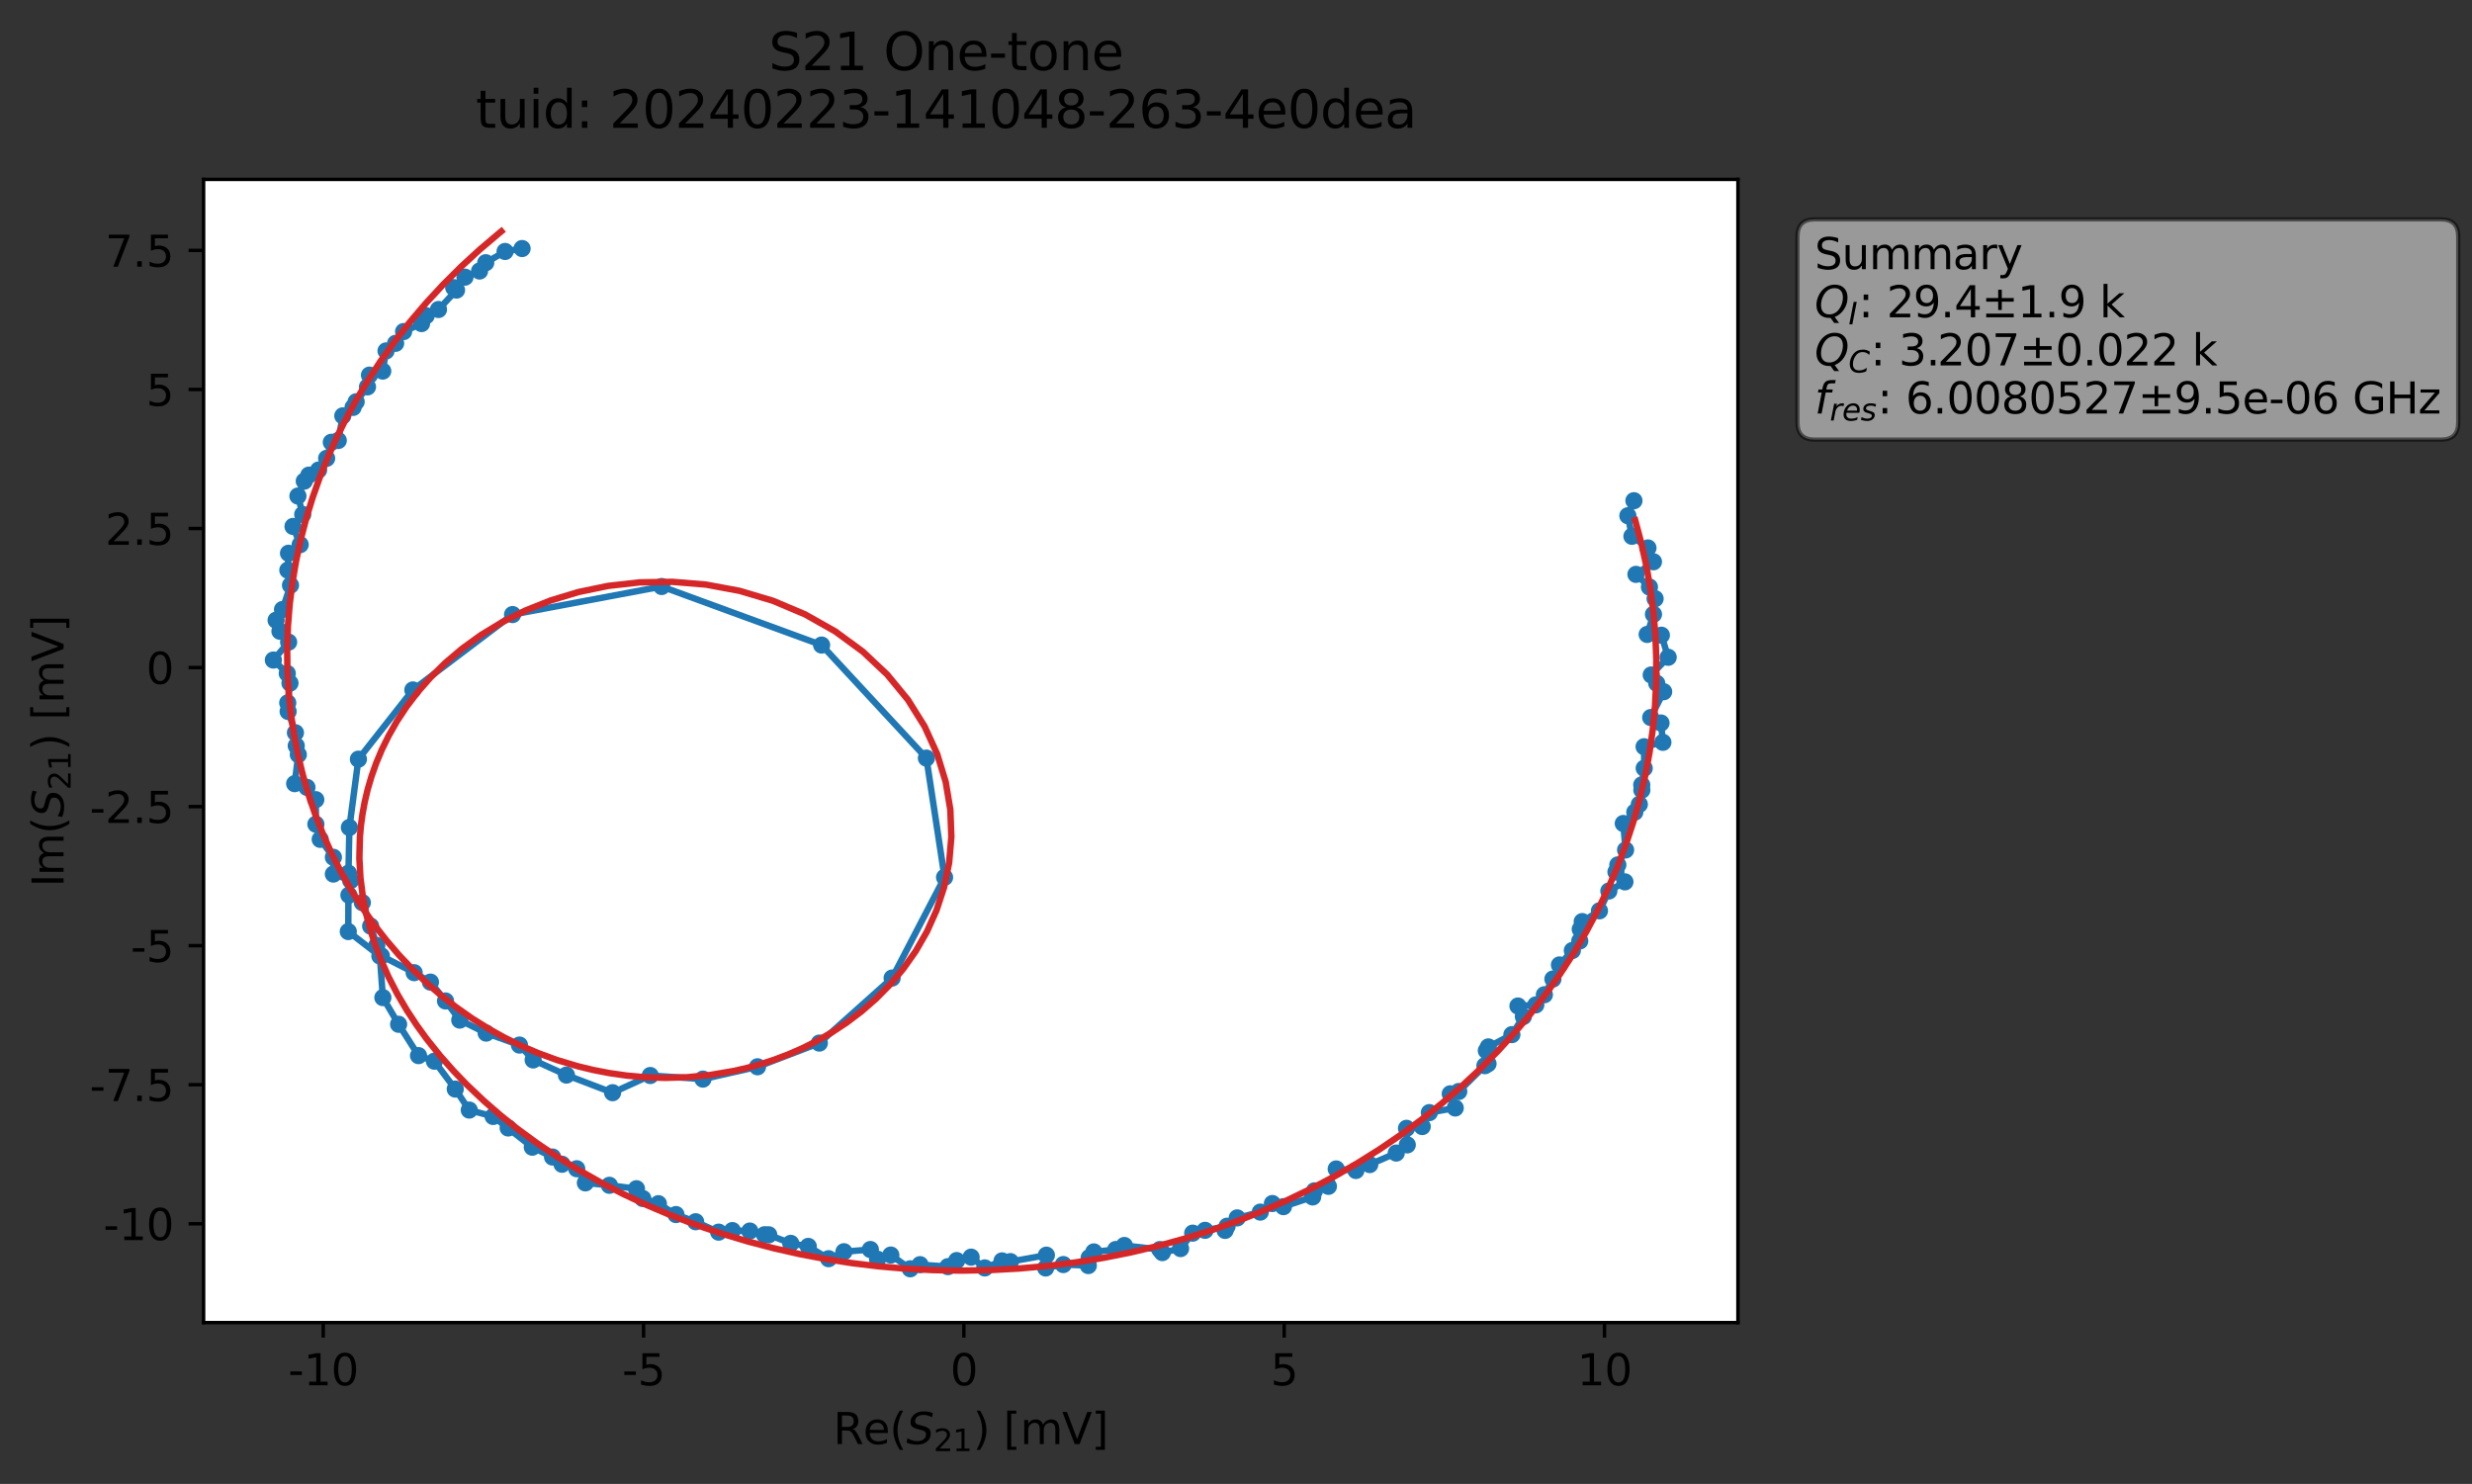 <?xml version="1.0" encoding="utf-8" standalone="no"?>
<!DOCTYPE svg PUBLIC "-//W3C//DTD SVG 1.1//EN"
  "http://www.w3.org/Graphics/SVG/1.1/DTD/svg11.dtd">
<svg xmlns:xlink="http://www.w3.org/1999/xlink" width="575.365pt" height="345.428pt" viewBox="0 0 575.365 345.428" xmlns="http://www.w3.org/2000/svg" version="1.1">
 <rect x="0" y="0" width="575.365" height="345.428" fill="#333333" stroke="none"/>
 <defs>
  <style type="text/css">*{stroke-linejoin: round; stroke-linecap: butt}</style>
 </defs>
 <g id="figure_1">
  <g id="patch_1">
   <path d="M 0 345.428 
L 575.365 345.428 
L 575.365 -0 
L 0 -0 
L 0 345.428 
z
" style="fill: none; opacity: 0"/>
  </g>
  <g id="axes_1">
   <g id="patch_2">
    <path d="M 47.389 307.872 
L 404.509 307.872 
L 404.509 41.76 
L 47.389 41.76 
z
" style="fill: #ffffff"/>
   </g>
   <g id="matplotlib.axis_1">
    <g id="xtick_1">
     <g id="line2d_1">
      <defs>
       <path id="m263d6f0ab0" d="M 0 0 
L 0 3.5 
" style="stroke: #000000; stroke-width: 0.8"/>
      </defs>
      <g>
       <use xlink:href="#m263d6f0ab0" x="75.239" y="307.872" style="stroke: #000000; stroke-width: 0.8"/>
      </g>
     </g>
     <g id="text_1">
      <!-- -10 -->
      <g transform="translate(67.073 322.47) scale(0.1 -0.1)">
       <defs>
        <path id="DejaVuSans-2d" d="M 313 2009 
L 1997 2009 
L 1997 1497 
L 313 1497 
L 313 2009 
z
" transform="scale(0.016)"/>
        <path id="DejaVuSans-31" d="M 794 531 
L 1825 531 
L 1825 4091 
L 703 3866 
L 703 4441 
L 1819 4666 
L 2450 4666 
L 2450 531 
L 3481 531 
L 3481 0 
L 794 0 
L 794 531 
z
" transform="scale(0.016)"/>
        <path id="DejaVuSans-30" d="M 2034 4250 
Q 1547 4250 1301 3770 
Q 1056 3291 1056 2328 
Q 1056 1369 1301 889 
Q 1547 409 2034 409 
Q 2525 409 2770 889 
Q 3016 1369 3016 2328 
Q 3016 3291 2770 3770 
Q 2525 4250 2034 4250 
z
M 2034 4750 
Q 2819 4750 3233 4129 
Q 3647 3509 3647 2328 
Q 3647 1150 3233 529 
Q 2819 -91 2034 -91 
Q 1250 -91 836 529 
Q 422 1150 422 2328 
Q 422 3509 836 4129 
Q 1250 4750 2034 4750 
z
" transform="scale(0.016)"/>
       </defs>
       <use xlink:href="#DejaVuSans-2d"/>
       <use xlink:href="#DejaVuSans-31" x="36.084"/>
       <use xlink:href="#DejaVuSans-30" x="99.707"/>
      </g>
     </g>
    </g>
    <g id="xtick_2">
     <g id="line2d_2">
      <g>
       <use xlink:href="#m263d6f0ab0" x="149.792" y="307.872" style="stroke: #000000; stroke-width: 0.8"/>
      </g>
     </g>
     <g id="text_2">
      <!-- -5 -->
      <g transform="translate(144.807 322.47) scale(0.1 -0.1)">
       <defs>
        <path id="DejaVuSans-35" d="M 691 4666 
L 3169 4666 
L 3169 4134 
L 1269 4134 
L 1269 2991 
Q 1406 3038 1543 3061 
Q 1681 3084 1819 3084 
Q 2600 3084 3056 2656 
Q 3513 2228 3513 1497 
Q 3513 744 3044 326 
Q 2575 -91 1722 -91 
Q 1428 -91 1123 -41 
Q 819 9 494 109 
L 494 744 
Q 775 591 1075 516 
Q 1375 441 1709 441 
Q 2250 441 2565 725 
Q 2881 1009 2881 1497 
Q 2881 1984 2565 2268 
Q 2250 2553 1709 2553 
Q 1456 2553 1204 2497 
Q 953 2441 691 2322 
L 691 4666 
z
" transform="scale(0.016)"/>
       </defs>
       <use xlink:href="#DejaVuSans-2d"/>
       <use xlink:href="#DejaVuSans-35" x="36.084"/>
      </g>
     </g>
    </g>
    <g id="xtick_3">
     <g id="line2d_3">
      <g>
       <use xlink:href="#m263d6f0ab0" x="224.346" y="307.872" style="stroke: #000000; stroke-width: 0.8"/>
      </g>
     </g>
     <g id="text_3">
      <!-- 0 -->
      <g transform="translate(221.164 322.47) scale(0.1 -0.1)">
       <use xlink:href="#DejaVuSans-30"/>
      </g>
     </g>
    </g>
    <g id="xtick_4">
     <g id="line2d_4">
      <g>
       <use xlink:href="#m263d6f0ab0" x="298.899" y="307.872" style="stroke: #000000; stroke-width: 0.8"/>
      </g>
     </g>
     <g id="text_4">
      <!-- 5 -->
      <g transform="translate(295.718 322.47) scale(0.1 -0.1)">
       <use xlink:href="#DejaVuSans-35"/>
      </g>
     </g>
    </g>
    <g id="xtick_5">
     <g id="line2d_5">
      <g>
       <use xlink:href="#m263d6f0ab0" x="373.452" y="307.872" style="stroke: #000000; stroke-width: 0.8"/>
      </g>
     </g>
     <g id="text_5">
      <!-- 10 -->
      <g transform="translate(367.089 322.47) scale(0.1 -0.1)">
       <use xlink:href="#DejaVuSans-31"/>
       <use xlink:href="#DejaVuSans-30" x="63.623"/>
      </g>
     </g>
    </g>
    <g id="text_6">
     <!-- Re$(S_{21})$ [mV] -->
     <g transform="translate(193.949 336.149) scale(0.1 -0.1)">
      <defs>
       <path id="DejaVuSans-52" d="M 2841 2188 
Q 3044 2119 3236 1894 
Q 3428 1669 3622 1275 
L 4263 0 
L 3584 0 
L 2988 1197 
Q 2756 1666 2539 1819 
Q 2322 1972 1947 1972 
L 1259 1972 
L 1259 0 
L 628 0 
L 628 4666 
L 2053 4666 
Q 2853 4666 3247 4331 
Q 3641 3997 3641 3322 
Q 3641 2881 3436 2590 
Q 3231 2300 2841 2188 
z
M 1259 4147 
L 1259 2491 
L 2053 2491 
Q 2509 2491 2742 2702 
Q 2975 2913 2975 3322 
Q 2975 3731 2742 3939 
Q 2509 4147 2053 4147 
L 1259 4147 
z
" transform="scale(0.016)"/>
       <path id="DejaVuSans-65" d="M 3597 1894 
L 3597 1613 
L 953 1613 
Q 991 1019 1311 708 
Q 1631 397 2203 397 
Q 2534 397 2845 478 
Q 3156 559 3463 722 
L 3463 178 
Q 3153 47 2828 -22 
Q 2503 -91 2169 -91 
Q 1331 -91 842 396 
Q 353 884 353 1716 
Q 353 2575 817 3079 
Q 1281 3584 2069 3584 
Q 2775 3584 3186 3129 
Q 3597 2675 3597 1894 
z
M 3022 2063 
Q 3016 2534 2758 2815 
Q 2500 3097 2075 3097 
Q 1594 3097 1305 2825 
Q 1016 2553 972 2059 
L 3022 2063 
z
" transform="scale(0.016)"/>
       <path id="DejaVuSans-28" d="M 1984 4856 
Q 1566 4138 1362 3434 
Q 1159 2731 1159 2009 
Q 1159 1288 1364 580 
Q 1569 -128 1984 -844 
L 1484 -844 
Q 1016 -109 783 600 
Q 550 1309 550 2009 
Q 550 2706 781 3412 
Q 1013 4119 1484 4856 
L 1984 4856 
z
" transform="scale(0.016)"/>
       <path id="DejaVuSans-Oblique-53" d="M 3859 4513 
L 3738 3897 
Q 3422 4066 3111 4152 
Q 2800 4238 2509 4238 
Q 1944 4238 1609 3991 
Q 1275 3744 1275 3334 
Q 1275 3109 1398 2989 
Q 1522 2869 2034 2731 
L 2413 2638 
Q 3053 2472 3303 2217 
Q 3553 1963 3553 1503 
Q 3553 797 2998 353 
Q 2444 -91 1538 -91 
Q 1166 -91 791 -17 
Q 416 56 38 206 
L 166 856 
Q 513 641 861 531 
Q 1209 422 1556 422 
Q 2147 422 2503 684 
Q 2859 947 2859 1369 
Q 2859 1650 2717 1795 
Q 2575 1941 2106 2059 
L 1728 2156 
Q 1081 2325 845 2545 
Q 609 2766 609 3163 
Q 609 3859 1145 4304 
Q 1681 4750 2541 4750 
Q 2875 4750 3203 4690 
Q 3531 4631 3859 4513 
z
" transform="scale(0.016)"/>
       <path id="DejaVuSans-32" d="M 1228 531 
L 3431 531 
L 3431 0 
L 469 0 
L 469 531 
Q 828 903 1448 1529 
Q 2069 2156 2228 2338 
Q 2531 2678 2651 2914 
Q 2772 3150 2772 3378 
Q 2772 3750 2511 3984 
Q 2250 4219 1831 4219 
Q 1534 4219 1204 4116 
Q 875 4013 500 3803 
L 500 4441 
Q 881 4594 1212 4672 
Q 1544 4750 1819 4750 
Q 2544 4750 2975 4387 
Q 3406 4025 3406 3419 
Q 3406 3131 3298 2873 
Q 3191 2616 2906 2266 
Q 2828 2175 2409 1742 
Q 1991 1309 1228 531 
z
" transform="scale(0.016)"/>
       <path id="DejaVuSans-29" d="M 513 4856 
L 1013 4856 
Q 1481 4119 1714 3412 
Q 1947 2706 1947 2009 
Q 1947 1309 1714 600 
Q 1481 -109 1013 -844 
L 513 -844 
Q 928 -128 1133 580 
Q 1338 1288 1338 2009 
Q 1338 2731 1133 3434 
Q 928 4138 513 4856 
z
" transform="scale(0.016)"/>
       <path id="DejaVuSans-20" transform="scale(0.016)"/>
       <path id="DejaVuSans-5b" d="M 550 4863 
L 1875 4863 
L 1875 4416 
L 1125 4416 
L 1125 -397 
L 1875 -397 
L 1875 -844 
L 550 -844 
L 550 4863 
z
" transform="scale(0.016)"/>
       <path id="DejaVuSans-6d" d="M 3328 2828 
Q 3544 3216 3844 3400 
Q 4144 3584 4550 3584 
Q 5097 3584 5394 3201 
Q 5691 2819 5691 2113 
L 5691 0 
L 5113 0 
L 5113 2094 
Q 5113 2597 4934 2840 
Q 4756 3084 4391 3084 
Q 3944 3084 3684 2787 
Q 3425 2491 3425 1978 
L 3425 0 
L 2847 0 
L 2847 2094 
Q 2847 2600 2669 2842 
Q 2491 3084 2119 3084 
Q 1678 3084 1418 2786 
Q 1159 2488 1159 1978 
L 1159 0 
L 581 0 
L 581 3500 
L 1159 3500 
L 1159 2956 
Q 1356 3278 1631 3431 
Q 1906 3584 2284 3584 
Q 2666 3584 2933 3390 
Q 3200 3197 3328 2828 
z
" transform="scale(0.016)"/>
       <path id="DejaVuSans-56" d="M 1831 0 
L 50 4666 
L 709 4666 
L 2188 738 
L 3669 4666 
L 4325 4666 
L 2547 0 
L 1831 0 
z
" transform="scale(0.016)"/>
       <path id="DejaVuSans-5d" d="M 1947 4863 
L 1947 -844 
L 622 -844 
L 622 -397 
L 1369 -397 
L 1369 4416 
L 622 4416 
L 622 4863 
L 1947 4863 
z
" transform="scale(0.016)"/>
      </defs>
      <use xlink:href="#DejaVuSans-52" transform="translate(0 0.016)"/>
      <use xlink:href="#DejaVuSans-65" transform="translate(69.482 0.016)"/>
      <use xlink:href="#DejaVuSans-28" transform="translate(131.006 0.016)"/>
      <use xlink:href="#DejaVuSans-Oblique-53" transform="translate(170.02 0.016)"/>
      <use xlink:href="#DejaVuSans-32" transform="translate(233.496 -16.391) scale(0.7)"/>
      <use xlink:href="#DejaVuSans-31" transform="translate(278.032 -16.391) scale(0.7)"/>
      <use xlink:href="#DejaVuSans-29" transform="translate(325.303 0.016)"/>
      <use xlink:href="#DejaVuSans-20" transform="translate(364.316 0.016)"/>
      <use xlink:href="#DejaVuSans-5b" transform="translate(396.104 0.016)"/>
      <use xlink:href="#DejaVuSans-6d" transform="translate(435.117 0.016)"/>
      <use xlink:href="#DejaVuSans-56" transform="translate(532.529 0.016)"/>
      <use xlink:href="#DejaVuSans-5d" transform="translate(600.938 0.016)"/>
     </g>
    </g>
   </g>
   <g id="matplotlib.axis_2">
    <g id="ytick_1">
     <g id="line2d_6">
      <defs>
       <path id="m4f34c69a0a" d="M 0 0 
L -3.5 0 
" style="stroke: #000000; stroke-width: 0.8"/>
      </defs>
      <g>
       <use xlink:href="#m4f34c69a0a" x="47.389" y="284.875" style="stroke: #000000; stroke-width: 0.8"/>
      </g>
     </g>
     <g id="text_7">
      <!-- -10 -->
      <g transform="translate(24.056 288.674) scale(0.1 -0.1)">
       <use xlink:href="#DejaVuSans-2d"/>
       <use xlink:href="#DejaVuSans-31" x="36.084"/>
       <use xlink:href="#DejaVuSans-30" x="99.707"/>
      </g>
     </g>
    </g>
    <g id="ytick_2">
     <g id="line2d_7">
      <g>
       <use xlink:href="#m4f34c69a0a" x="47.389" y="252.505" style="stroke: #000000; stroke-width: 0.8"/>
      </g>
     </g>
     <g id="text_8">
      <!-- -7.5 -->
      <g transform="translate(20.878 256.304) scale(0.1 -0.1)">
       <defs>
        <path id="DejaVuSans-37" d="M 525 4666 
L 3525 4666 
L 3525 4397 
L 1831 0 
L 1172 0 
L 2766 4134 
L 525 4134 
L 525 4666 
z
" transform="scale(0.016)"/>
        <path id="DejaVuSans-2e" d="M 684 794 
L 1344 794 
L 1344 0 
L 684 0 
L 684 794 
z
" transform="scale(0.016)"/>
       </defs>
       <use xlink:href="#DejaVuSans-2d"/>
       <use xlink:href="#DejaVuSans-37" x="36.084"/>
       <use xlink:href="#DejaVuSans-2e" x="99.707"/>
       <use xlink:href="#DejaVuSans-35" x="131.494"/>
      </g>
     </g>
    </g>
    <g id="ytick_3">
     <g id="line2d_8">
      <g>
       <use xlink:href="#m4f34c69a0a" x="47.389" y="220.135" style="stroke: #000000; stroke-width: 0.8"/>
      </g>
     </g>
     <g id="text_9">
      <!-- -5 -->
      <g transform="translate(30.419 223.935) scale(0.1 -0.1)">
       <use xlink:href="#DejaVuSans-2d"/>
       <use xlink:href="#DejaVuSans-35" x="36.084"/>
      </g>
     </g>
    </g>
    <g id="ytick_4">
     <g id="line2d_9">
      <g>
       <use xlink:href="#m4f34c69a0a" x="47.389" y="187.766" style="stroke: #000000; stroke-width: 0.8"/>
      </g>
     </g>
     <g id="text_10">
      <!-- -2.5 -->
      <g transform="translate(20.878 191.565) scale(0.1 -0.1)">
       <use xlink:href="#DejaVuSans-2d"/>
       <use xlink:href="#DejaVuSans-32" x="36.084"/>
       <use xlink:href="#DejaVuSans-2e" x="99.707"/>
       <use xlink:href="#DejaVuSans-35" x="131.494"/>
      </g>
     </g>
    </g>
    <g id="ytick_5">
     <g id="line2d_10">
      <g>
       <use xlink:href="#m4f34c69a0a" x="47.389" y="155.396" style="stroke: #000000; stroke-width: 0.8"/>
      </g>
     </g>
     <g id="text_11">
      <!-- 0 -->
      <g transform="translate(34.027 159.195) scale(0.1 -0.1)">
       <use xlink:href="#DejaVuSans-30"/>
      </g>
     </g>
    </g>
    <g id="ytick_6">
     <g id="line2d_11">
      <g>
       <use xlink:href="#m4f34c69a0a" x="47.389" y="123.026" style="stroke: #000000; stroke-width: 0.8"/>
      </g>
     </g>
     <g id="text_12">
      <!-- 2.5 -->
      <g transform="translate(24.486 126.826) scale(0.1 -0.1)">
       <use xlink:href="#DejaVuSans-32"/>
       <use xlink:href="#DejaVuSans-2e" x="63.623"/>
       <use xlink:href="#DejaVuSans-35" x="95.41"/>
      </g>
     </g>
    </g>
    <g id="ytick_7">
     <g id="line2d_12">
      <g>
       <use xlink:href="#m4f34c69a0a" x="47.389" y="90.657" style="stroke: #000000; stroke-width: 0.8"/>
      </g>
     </g>
     <g id="text_13">
      <!-- 5 -->
      <g transform="translate(34.027 94.456) scale(0.1 -0.1)">
       <use xlink:href="#DejaVuSans-35"/>
      </g>
     </g>
    </g>
    <g id="ytick_8">
     <g id="line2d_13">
      <g>
       <use xlink:href="#m4f34c69a0a" x="47.389" y="58.287" style="stroke: #000000; stroke-width: 0.8"/>
      </g>
     </g>
     <g id="text_14">
      <!-- 7.5 -->
      <g transform="translate(24.486 62.086) scale(0.1 -0.1)">
       <use xlink:href="#DejaVuSans-37"/>
       <use xlink:href="#DejaVuSans-2e" x="63.623"/>
       <use xlink:href="#DejaVuSans-35" x="95.41"/>
      </g>
     </g>
    </g>
    <g id="text_15">
     <!-- Im$(S_{21})$ [mV] -->
     <g transform="translate(14.798 206.466) rotate(-90) scale(0.1 -0.1)">
      <defs>
       <path id="DejaVuSans-49" d="M 628 4666 
L 1259 4666 
L 1259 0 
L 628 0 
L 628 4666 
z
" transform="scale(0.016)"/>
      </defs>
      <use xlink:href="#DejaVuSans-49" transform="translate(0 0.016)"/>
      <use xlink:href="#DejaVuSans-6d" transform="translate(25.867 0.016)"/>
      <use xlink:href="#DejaVuSans-28" transform="translate(123.279 0.016)"/>
      <use xlink:href="#DejaVuSans-Oblique-53" transform="translate(162.293 0.016)"/>
      <use xlink:href="#DejaVuSans-32" transform="translate(225.77 -16.391) scale(0.7)"/>
      <use xlink:href="#DejaVuSans-31" transform="translate(270.306 -16.391) scale(0.7)"/>
      <use xlink:href="#DejaVuSans-29" transform="translate(317.576 0.016)"/>
      <use xlink:href="#DejaVuSans-20" transform="translate(356.59 0.016)"/>
      <use xlink:href="#DejaVuSans-5b" transform="translate(388.377 0.016)"/>
      <use xlink:href="#DejaVuSans-6d" transform="translate(427.391 0.016)"/>
      <use xlink:href="#DejaVuSans-56" transform="translate(524.803 0.016)"/>
      <use xlink:href="#DejaVuSans-5d" transform="translate(593.211 0.016)"/>
     </g>
    </g>
   </g>
   <g id="line2d_14">
    <path d="M 380.302 116.556 
L 378.893 120.052 
L 379.834 124.838 
L 383.568 127.552 
L 384.847 130.773 
L 380.772 133.704 
L 383.912 136.65 
L 385.232 139.361 
L 384.851 142.997 
L 383.384 147.685 
L 386.689 147.865 
L 388.276 153.002 
L 384.329 157.12 
L 385.615 159.067 
L 387.225 161.02 
L 384.209 167.03 
L 386.607 168.304 
L 387.045 172.8 
L 382.669 173.821 
L 382.695 178.831 
L 382.122 182.71 
L 382.146 183.919 
L 381.558 187.237 
L 380.505 189.053 
L 377.823 191.691 
L 378.36 197.856 
L 376.555 201.332 
L 376.116 202.973 
L 378.206 205.282 
L 374.465 207.412 
L 372.276 212.021 
L 368.266 214.532 
L 367.806 216.312 
L 367.694 219.039 
L 365.965 221.263 
L 362.967 224.62 
L 361.446 227.898 
L 359.457 231.561 
L 357.465 233.923 
L 353.307 234.181 
L 354.566 236.634 
L 351.894 240.845 
L 346.415 243.705 
L 345.949 244.573 
L 346.342 247.624 
L 345.613 248.075 
L 339.524 254.083 
L 337.553 254.622 
L 338.712 257.92 
L 332.689 258.995 
L 331.025 262.244 
L 327.369 262.656 
L 327.547 266.507 
L 324.98 268.41 
L 315.591 272.467 
L 311.004 272.112 
L 309.189 276.157 
L 305.948 277.205 
L 305.526 278.626 
L 298.726 280.883 
L 296.152 280.161 
L 293.336 282.158 
L 287.967 283.507 
L 285.15 286.416 
L 285.605 285.441 
L 280.477 286.4 
L 277.607 287.055 
L 274.784 290.648 
L 270.539 291.585 
L 269.959 290.874 
L 261.696 289.927 
L 259.693 290.863 
L 254.595 291.422 
L 253.511 292.764 
L 253.309 294.602 
L 247.49 294.367 
L 243.381 295.163 
L 243.553 292.179 
L 235.175 293.681 
L 233.223 293.512 
L 229.213 295.15 
L 226.031 292.644 
L 222.673 293.435 
L 220.631 294.848 
L 214.14 294.392 
L 211.867 295.352 
L 207.345 292.151 
L 204.26 293.128 
L 202.581 290.865 
L 196.431 291.38 
L 192.861 293.002 
L 188.128 290.139 
L 184.05 289.435 
L 178.933 287.442 
L 177.952 287.428 
L 174.522 286.563 
L 170.463 286.461 
L 167.268 286.819 
L 161.917 284.401 
L 157.336 282.73 
L 153.244 280.2 
L 149.618 278.997 
L 148.139 276.714 
L 141.837 275.917 
L 136.249 275.355 
L 134.237 272.06 
L 130.815 271.016 
L 128.604 269.336 
L 123.892 267.041 
L 114.781 259.892 
L 109.226 258.406 
L 105.962 253.515 
L 101.11 247.026 
L 97.415 245.731 
L 92.778 238.436 
L 89.115 232.223 
L 88.414 222.541 
L 81.063 216.849 
L 81.107 203.273 
L 81.321 192.624 
L 83.421 176.72 
L 96.091 160.608 
L 119.302 143.06 
L 154.011 136.531 
L 191.232 150.157 
L 215.622 176.474 
L 219.85 204.226 
L 207.644 227.67 
L 190.7 242.81 
L 176.316 248.327 
L 163.614 251.196 
L 151.347 250.361 
L 142.581 254.361 
L 131.839 250.258 
L 124.094 246.735 
L 120.908 243.273 
L 113.153 240.488 
L 107.01 237.46 
L 103.693 233.007 
L 100.188 228.62 
L 96.398 226.42 
L 88.763 222.511 
L 87.696 220.091 
L 86.267 215.589 
L 84.336 210.11 
L 81.211 208.375 
L 81.616 204.972 
L 77.594 203.466 
L 77.598 199.562 
L 74.529 195.388 
L 73.522 191.863 
L 73.499 186.144 
L 71.443 183.287 
L 68.586 182.422 
L 69.434 175.66 
L 68.951 173.604 
L 68.763 170.572 
L 67.062 165.617 
L 66.971 163.618 
L 67.491 159.023 
L 66.862 156.763 
L 63.622 153.649 
L 67.177 149.474 
L 65.156 146.942 
L 64.259 144.375 
L 65.755 141.884 
L 67.617 136.23 
L 66.991 132.724 
L 67.15 128.787 
L 69.868 126.781 
L 68.199 122.545 
L 70.459 119.757 
L 69.341 115.468 
L 70.82 112.001 
L 71.887 110.602 
L 74.157 109.412 
L 76.026 106.693 
L 77.115 102.955 
L 78.734 102.535 
L 79.787 96.801 
L 82.179 94.839 
L 82.894 93.527 
L 85.534 90.057 
L 85.996 87.323 
L 89.087 86.381 
L 89.85 81.691 
L 92.083 79.919 
L 93.941 77.182 
L 98.12 75.321 
L 99.195 73.495 
L 102.059 72.046 
L 106.26 67.522 
L 105.607 66.953 
L 108.222 64.516 
L 111.62 63.089 
L 113.057 61.156 
L 117.556 58.534 
L 121.517 57.855 
L 121.517 57.855 
" clip-path="url(#pcf70ff61aa)" style="fill: none; stroke: #1f77b4; stroke-width: 1.5; stroke-linecap: square"/>
    <defs>
     <path id="mdf6553a48b" d="M 0 1.5 
C 0.398 1.5 0.779 1.342 1.061 1.061 
C 1.342 0.779 1.5 0.398 1.5 0 
C 1.5 -0.398 1.342 -0.779 1.061 -1.061 
C 0.779 -1.342 0.398 -1.5 0 -1.5 
C -0.398 -1.5 -0.779 -1.342 -1.061 -1.061 
C -1.342 -0.779 -1.5 -0.398 -1.5 0 
C -1.5 0.398 -1.342 0.779 -1.061 1.061 
C -0.779 1.342 -0.398 1.5 0 1.5 
z
" style="stroke: #1f77b4"/>
    </defs>
    <g clip-path="url(#pcf70ff61aa)">
     <use xlink:href="#mdf6553a48b" x="380.302" y="116.556" style="fill: #1f77b4; stroke: #1f77b4"/>
     <use xlink:href="#mdf6553a48b" x="378.893" y="120.052" style="fill: #1f77b4; stroke: #1f77b4"/>
     <use xlink:href="#mdf6553a48b" x="379.834" y="124.838" style="fill: #1f77b4; stroke: #1f77b4"/>
     <use xlink:href="#mdf6553a48b" x="383.568" y="127.552" style="fill: #1f77b4; stroke: #1f77b4"/>
     <use xlink:href="#mdf6553a48b" x="384.847" y="130.773" style="fill: #1f77b4; stroke: #1f77b4"/>
     <use xlink:href="#mdf6553a48b" x="380.772" y="133.704" style="fill: #1f77b4; stroke: #1f77b4"/>
     <use xlink:href="#mdf6553a48b" x="383.912" y="136.65" style="fill: #1f77b4; stroke: #1f77b4"/>
     <use xlink:href="#mdf6553a48b" x="385.232" y="139.361" style="fill: #1f77b4; stroke: #1f77b4"/>
     <use xlink:href="#mdf6553a48b" x="384.851" y="142.997" style="fill: #1f77b4; stroke: #1f77b4"/>
     <use xlink:href="#mdf6553a48b" x="383.384" y="147.685" style="fill: #1f77b4; stroke: #1f77b4"/>
     <use xlink:href="#mdf6553a48b" x="386.689" y="147.865" style="fill: #1f77b4; stroke: #1f77b4"/>
     <use xlink:href="#mdf6553a48b" x="388.276" y="153.002" style="fill: #1f77b4; stroke: #1f77b4"/>
     <use xlink:href="#mdf6553a48b" x="384.329" y="157.12" style="fill: #1f77b4; stroke: #1f77b4"/>
     <use xlink:href="#mdf6553a48b" x="385.615" y="159.067" style="fill: #1f77b4; stroke: #1f77b4"/>
     <use xlink:href="#mdf6553a48b" x="387.225" y="161.02" style="fill: #1f77b4; stroke: #1f77b4"/>
     <use xlink:href="#mdf6553a48b" x="384.209" y="167.03" style="fill: #1f77b4; stroke: #1f77b4"/>
     <use xlink:href="#mdf6553a48b" x="386.607" y="168.304" style="fill: #1f77b4; stroke: #1f77b4"/>
     <use xlink:href="#mdf6553a48b" x="387.045" y="172.8" style="fill: #1f77b4; stroke: #1f77b4"/>
     <use xlink:href="#mdf6553a48b" x="382.669" y="173.821" style="fill: #1f77b4; stroke: #1f77b4"/>
     <use xlink:href="#mdf6553a48b" x="382.695" y="178.831" style="fill: #1f77b4; stroke: #1f77b4"/>
     <use xlink:href="#mdf6553a48b" x="382.122" y="182.71" style="fill: #1f77b4; stroke: #1f77b4"/>
     <use xlink:href="#mdf6553a48b" x="382.146" y="183.919" style="fill: #1f77b4; stroke: #1f77b4"/>
     <use xlink:href="#mdf6553a48b" x="381.558" y="187.237" style="fill: #1f77b4; stroke: #1f77b4"/>
     <use xlink:href="#mdf6553a48b" x="380.505" y="189.053" style="fill: #1f77b4; stroke: #1f77b4"/>
     <use xlink:href="#mdf6553a48b" x="377.823" y="191.691" style="fill: #1f77b4; stroke: #1f77b4"/>
     <use xlink:href="#mdf6553a48b" x="378.36" y="197.856" style="fill: #1f77b4; stroke: #1f77b4"/>
     <use xlink:href="#mdf6553a48b" x="376.555" y="201.332" style="fill: #1f77b4; stroke: #1f77b4"/>
     <use xlink:href="#mdf6553a48b" x="376.116" y="202.973" style="fill: #1f77b4; stroke: #1f77b4"/>
     <use xlink:href="#mdf6553a48b" x="378.206" y="205.282" style="fill: #1f77b4; stroke: #1f77b4"/>
     <use xlink:href="#mdf6553a48b" x="374.465" y="207.412" style="fill: #1f77b4; stroke: #1f77b4"/>
     <use xlink:href="#mdf6553a48b" x="372.276" y="212.021" style="fill: #1f77b4; stroke: #1f77b4"/>
     <use xlink:href="#mdf6553a48b" x="368.266" y="214.532" style="fill: #1f77b4; stroke: #1f77b4"/>
     <use xlink:href="#mdf6553a48b" x="367.806" y="216.312" style="fill: #1f77b4; stroke: #1f77b4"/>
     <use xlink:href="#mdf6553a48b" x="367.694" y="219.039" style="fill: #1f77b4; stroke: #1f77b4"/>
     <use xlink:href="#mdf6553a48b" x="365.965" y="221.263" style="fill: #1f77b4; stroke: #1f77b4"/>
     <use xlink:href="#mdf6553a48b" x="362.967" y="224.62" style="fill: #1f77b4; stroke: #1f77b4"/>
     <use xlink:href="#mdf6553a48b" x="361.446" y="227.898" style="fill: #1f77b4; stroke: #1f77b4"/>
     <use xlink:href="#mdf6553a48b" x="359.457" y="231.561" style="fill: #1f77b4; stroke: #1f77b4"/>
     <use xlink:href="#mdf6553a48b" x="357.465" y="233.923" style="fill: #1f77b4; stroke: #1f77b4"/>
     <use xlink:href="#mdf6553a48b" x="353.307" y="234.181" style="fill: #1f77b4; stroke: #1f77b4"/>
     <use xlink:href="#mdf6553a48b" x="354.566" y="236.634" style="fill: #1f77b4; stroke: #1f77b4"/>
     <use xlink:href="#mdf6553a48b" x="351.894" y="240.845" style="fill: #1f77b4; stroke: #1f77b4"/>
     <use xlink:href="#mdf6553a48b" x="346.415" y="243.705" style="fill: #1f77b4; stroke: #1f77b4"/>
     <use xlink:href="#mdf6553a48b" x="345.949" y="244.573" style="fill: #1f77b4; stroke: #1f77b4"/>
     <use xlink:href="#mdf6553a48b" x="346.342" y="247.624" style="fill: #1f77b4; stroke: #1f77b4"/>
     <use xlink:href="#mdf6553a48b" x="345.613" y="248.075" style="fill: #1f77b4; stroke: #1f77b4"/>
     <use xlink:href="#mdf6553a48b" x="339.524" y="254.083" style="fill: #1f77b4; stroke: #1f77b4"/>
     <use xlink:href="#mdf6553a48b" x="337.553" y="254.622" style="fill: #1f77b4; stroke: #1f77b4"/>
     <use xlink:href="#mdf6553a48b" x="338.712" y="257.92" style="fill: #1f77b4; stroke: #1f77b4"/>
     <use xlink:href="#mdf6553a48b" x="332.689" y="258.995" style="fill: #1f77b4; stroke: #1f77b4"/>
     <use xlink:href="#mdf6553a48b" x="331.025" y="262.244" style="fill: #1f77b4; stroke: #1f77b4"/>
     <use xlink:href="#mdf6553a48b" x="327.369" y="262.656" style="fill: #1f77b4; stroke: #1f77b4"/>
     <use xlink:href="#mdf6553a48b" x="327.547" y="266.507" style="fill: #1f77b4; stroke: #1f77b4"/>
     <use xlink:href="#mdf6553a48b" x="324.98" y="268.41" style="fill: #1f77b4; stroke: #1f77b4"/>
     <use xlink:href="#mdf6553a48b" x="318.816" y="271.091" style="fill: #1f77b4; stroke: #1f77b4"/>
     <use xlink:href="#mdf6553a48b" x="315.591" y="272.467" style="fill: #1f77b4; stroke: #1f77b4"/>
     <use xlink:href="#mdf6553a48b" x="311.004" y="272.112" style="fill: #1f77b4; stroke: #1f77b4"/>
     <use xlink:href="#mdf6553a48b" x="309.189" y="276.157" style="fill: #1f77b4; stroke: #1f77b4"/>
     <use xlink:href="#mdf6553a48b" x="305.948" y="277.205" style="fill: #1f77b4; stroke: #1f77b4"/>
     <use xlink:href="#mdf6553a48b" x="305.526" y="278.626" style="fill: #1f77b4; stroke: #1f77b4"/>
     <use xlink:href="#mdf6553a48b" x="298.726" y="280.883" style="fill: #1f77b4; stroke: #1f77b4"/>
     <use xlink:href="#mdf6553a48b" x="296.152" y="280.161" style="fill: #1f77b4; stroke: #1f77b4"/>
     <use xlink:href="#mdf6553a48b" x="293.336" y="282.158" style="fill: #1f77b4; stroke: #1f77b4"/>
     <use xlink:href="#mdf6553a48b" x="287.967" y="283.507" style="fill: #1f77b4; stroke: #1f77b4"/>
     <use xlink:href="#mdf6553a48b" x="285.15" y="286.416" style="fill: #1f77b4; stroke: #1f77b4"/>
     <use xlink:href="#mdf6553a48b" x="285.605" y="285.441" style="fill: #1f77b4; stroke: #1f77b4"/>
     <use xlink:href="#mdf6553a48b" x="280.477" y="286.4" style="fill: #1f77b4; stroke: #1f77b4"/>
     <use xlink:href="#mdf6553a48b" x="277.607" y="287.055" style="fill: #1f77b4; stroke: #1f77b4"/>
     <use xlink:href="#mdf6553a48b" x="274.784" y="290.648" style="fill: #1f77b4; stroke: #1f77b4"/>
     <use xlink:href="#mdf6553a48b" x="270.539" y="291.585" style="fill: #1f77b4; stroke: #1f77b4"/>
     <use xlink:href="#mdf6553a48b" x="269.959" y="290.874" style="fill: #1f77b4; stroke: #1f77b4"/>
     <use xlink:href="#mdf6553a48b" x="261.696" y="289.927" style="fill: #1f77b4; stroke: #1f77b4"/>
     <use xlink:href="#mdf6553a48b" x="259.693" y="290.863" style="fill: #1f77b4; stroke: #1f77b4"/>
     <use xlink:href="#mdf6553a48b" x="254.595" y="291.422" style="fill: #1f77b4; stroke: #1f77b4"/>
     <use xlink:href="#mdf6553a48b" x="253.511" y="292.764" style="fill: #1f77b4; stroke: #1f77b4"/>
     <use xlink:href="#mdf6553a48b" x="253.309" y="294.602" style="fill: #1f77b4; stroke: #1f77b4"/>
     <use xlink:href="#mdf6553a48b" x="247.49" y="294.367" style="fill: #1f77b4; stroke: #1f77b4"/>
     <use xlink:href="#mdf6553a48b" x="243.381" y="295.163" style="fill: #1f77b4; stroke: #1f77b4"/>
     <use xlink:href="#mdf6553a48b" x="243.553" y="292.179" style="fill: #1f77b4; stroke: #1f77b4"/>
     <use xlink:href="#mdf6553a48b" x="235.175" y="293.681" style="fill: #1f77b4; stroke: #1f77b4"/>
     <use xlink:href="#mdf6553a48b" x="233.223" y="293.512" style="fill: #1f77b4; stroke: #1f77b4"/>
     <use xlink:href="#mdf6553a48b" x="229.213" y="295.15" style="fill: #1f77b4; stroke: #1f77b4"/>
     <use xlink:href="#mdf6553a48b" x="226.031" y="292.644" style="fill: #1f77b4; stroke: #1f77b4"/>
     <use xlink:href="#mdf6553a48b" x="222.673" y="293.435" style="fill: #1f77b4; stroke: #1f77b4"/>
     <use xlink:href="#mdf6553a48b" x="220.631" y="294.848" style="fill: #1f77b4; stroke: #1f77b4"/>
     <use xlink:href="#mdf6553a48b" x="214.14" y="294.392" style="fill: #1f77b4; stroke: #1f77b4"/>
     <use xlink:href="#mdf6553a48b" x="211.867" y="295.352" style="fill: #1f77b4; stroke: #1f77b4"/>
     <use xlink:href="#mdf6553a48b" x="207.345" y="292.151" style="fill: #1f77b4; stroke: #1f77b4"/>
     <use xlink:href="#mdf6553a48b" x="204.26" y="293.128" style="fill: #1f77b4; stroke: #1f77b4"/>
     <use xlink:href="#mdf6553a48b" x="202.581" y="290.865" style="fill: #1f77b4; stroke: #1f77b4"/>
     <use xlink:href="#mdf6553a48b" x="196.431" y="291.38" style="fill: #1f77b4; stroke: #1f77b4"/>
     <use xlink:href="#mdf6553a48b" x="192.861" y="293.002" style="fill: #1f77b4; stroke: #1f77b4"/>
     <use xlink:href="#mdf6553a48b" x="188.128" y="290.139" style="fill: #1f77b4; stroke: #1f77b4"/>
     <use xlink:href="#mdf6553a48b" x="184.05" y="289.435" style="fill: #1f77b4; stroke: #1f77b4"/>
     <use xlink:href="#mdf6553a48b" x="178.933" y="287.442" style="fill: #1f77b4; stroke: #1f77b4"/>
     <use xlink:href="#mdf6553a48b" x="177.952" y="287.428" style="fill: #1f77b4; stroke: #1f77b4"/>
     <use xlink:href="#mdf6553a48b" x="174.522" y="286.563" style="fill: #1f77b4; stroke: #1f77b4"/>
     <use xlink:href="#mdf6553a48b" x="170.463" y="286.461" style="fill: #1f77b4; stroke: #1f77b4"/>
     <use xlink:href="#mdf6553a48b" x="167.268" y="286.819" style="fill: #1f77b4; stroke: #1f77b4"/>
     <use xlink:href="#mdf6553a48b" x="161.917" y="284.401" style="fill: #1f77b4; stroke: #1f77b4"/>
     <use xlink:href="#mdf6553a48b" x="157.336" y="282.73" style="fill: #1f77b4; stroke: #1f77b4"/>
     <use xlink:href="#mdf6553a48b" x="153.244" y="280.2" style="fill: #1f77b4; stroke: #1f77b4"/>
     <use xlink:href="#mdf6553a48b" x="149.618" y="278.997" style="fill: #1f77b4; stroke: #1f77b4"/>
     <use xlink:href="#mdf6553a48b" x="148.139" y="276.714" style="fill: #1f77b4; stroke: #1f77b4"/>
     <use xlink:href="#mdf6553a48b" x="141.837" y="275.917" style="fill: #1f77b4; stroke: #1f77b4"/>
     <use xlink:href="#mdf6553a48b" x="136.249" y="275.355" style="fill: #1f77b4; stroke: #1f77b4"/>
     <use xlink:href="#mdf6553a48b" x="134.237" y="272.06" style="fill: #1f77b4; stroke: #1f77b4"/>
     <use xlink:href="#mdf6553a48b" x="130.815" y="271.016" style="fill: #1f77b4; stroke: #1f77b4"/>
     <use xlink:href="#mdf6553a48b" x="128.604" y="269.336" style="fill: #1f77b4; stroke: #1f77b4"/>
     <use xlink:href="#mdf6553a48b" x="123.892" y="267.041" style="fill: #1f77b4; stroke: #1f77b4"/>
     <use xlink:href="#mdf6553a48b" x="118.276" y="262.57" style="fill: #1f77b4; stroke: #1f77b4"/>
     <use xlink:href="#mdf6553a48b" x="114.781" y="259.892" style="fill: #1f77b4; stroke: #1f77b4"/>
     <use xlink:href="#mdf6553a48b" x="109.226" y="258.406" style="fill: #1f77b4; stroke: #1f77b4"/>
     <use xlink:href="#mdf6553a48b" x="105.962" y="253.515" style="fill: #1f77b4; stroke: #1f77b4"/>
     <use xlink:href="#mdf6553a48b" x="101.11" y="247.026" style="fill: #1f77b4; stroke: #1f77b4"/>
     <use xlink:href="#mdf6553a48b" x="97.415" y="245.731" style="fill: #1f77b4; stroke: #1f77b4"/>
     <use xlink:href="#mdf6553a48b" x="92.778" y="238.436" style="fill: #1f77b4; stroke: #1f77b4"/>
     <use xlink:href="#mdf6553a48b" x="89.115" y="232.223" style="fill: #1f77b4; stroke: #1f77b4"/>
     <use xlink:href="#mdf6553a48b" x="88.414" y="222.541" style="fill: #1f77b4; stroke: #1f77b4"/>
     <use xlink:href="#mdf6553a48b" x="81.063" y="216.849" style="fill: #1f77b4; stroke: #1f77b4"/>
     <use xlink:href="#mdf6553a48b" x="81.107" y="203.273" style="fill: #1f77b4; stroke: #1f77b4"/>
     <use xlink:href="#mdf6553a48b" x="81.321" y="192.624" style="fill: #1f77b4; stroke: #1f77b4"/>
     <use xlink:href="#mdf6553a48b" x="83.421" y="176.72" style="fill: #1f77b4; stroke: #1f77b4"/>
     <use xlink:href="#mdf6553a48b" x="96.091" y="160.608" style="fill: #1f77b4; stroke: #1f77b4"/>
     <use xlink:href="#mdf6553a48b" x="119.302" y="143.06" style="fill: #1f77b4; stroke: #1f77b4"/>
     <use xlink:href="#mdf6553a48b" x="154.011" y="136.531" style="fill: #1f77b4; stroke: #1f77b4"/>
     <use xlink:href="#mdf6553a48b" x="191.232" y="150.157" style="fill: #1f77b4; stroke: #1f77b4"/>
     <use xlink:href="#mdf6553a48b" x="215.622" y="176.474" style="fill: #1f77b4; stroke: #1f77b4"/>
     <use xlink:href="#mdf6553a48b" x="219.85" y="204.226" style="fill: #1f77b4; stroke: #1f77b4"/>
     <use xlink:href="#mdf6553a48b" x="207.644" y="227.67" style="fill: #1f77b4; stroke: #1f77b4"/>
     <use xlink:href="#mdf6553a48b" x="190.7" y="242.81" style="fill: #1f77b4; stroke: #1f77b4"/>
     <use xlink:href="#mdf6553a48b" x="176.316" y="248.327" style="fill: #1f77b4; stroke: #1f77b4"/>
     <use xlink:href="#mdf6553a48b" x="163.614" y="251.196" style="fill: #1f77b4; stroke: #1f77b4"/>
     <use xlink:href="#mdf6553a48b" x="151.347" y="250.361" style="fill: #1f77b4; stroke: #1f77b4"/>
     <use xlink:href="#mdf6553a48b" x="142.581" y="254.361" style="fill: #1f77b4; stroke: #1f77b4"/>
     <use xlink:href="#mdf6553a48b" x="131.839" y="250.258" style="fill: #1f77b4; stroke: #1f77b4"/>
     <use xlink:href="#mdf6553a48b" x="124.094" y="246.735" style="fill: #1f77b4; stroke: #1f77b4"/>
     <use xlink:href="#mdf6553a48b" x="120.908" y="243.273" style="fill: #1f77b4; stroke: #1f77b4"/>
     <use xlink:href="#mdf6553a48b" x="113.153" y="240.488" style="fill: #1f77b4; stroke: #1f77b4"/>
     <use xlink:href="#mdf6553a48b" x="107.01" y="237.46" style="fill: #1f77b4; stroke: #1f77b4"/>
     <use xlink:href="#mdf6553a48b" x="103.693" y="233.007" style="fill: #1f77b4; stroke: #1f77b4"/>
     <use xlink:href="#mdf6553a48b" x="100.188" y="228.62" style="fill: #1f77b4; stroke: #1f77b4"/>
     <use xlink:href="#mdf6553a48b" x="96.398" y="226.42" style="fill: #1f77b4; stroke: #1f77b4"/>
     <use xlink:href="#mdf6553a48b" x="88.763" y="222.511" style="fill: #1f77b4; stroke: #1f77b4"/>
     <use xlink:href="#mdf6553a48b" x="87.696" y="220.091" style="fill: #1f77b4; stroke: #1f77b4"/>
     <use xlink:href="#mdf6553a48b" x="86.267" y="215.589" style="fill: #1f77b4; stroke: #1f77b4"/>
     <use xlink:href="#mdf6553a48b" x="84.336" y="210.11" style="fill: #1f77b4; stroke: #1f77b4"/>
     <use xlink:href="#mdf6553a48b" x="81.211" y="208.375" style="fill: #1f77b4; stroke: #1f77b4"/>
     <use xlink:href="#mdf6553a48b" x="81.616" y="204.972" style="fill: #1f77b4; stroke: #1f77b4"/>
     <use xlink:href="#mdf6553a48b" x="77.594" y="203.466" style="fill: #1f77b4; stroke: #1f77b4"/>
     <use xlink:href="#mdf6553a48b" x="77.598" y="199.562" style="fill: #1f77b4; stroke: #1f77b4"/>
     <use xlink:href="#mdf6553a48b" x="74.529" y="195.388" style="fill: #1f77b4; stroke: #1f77b4"/>
     <use xlink:href="#mdf6553a48b" x="73.522" y="191.863" style="fill: #1f77b4; stroke: #1f77b4"/>
     <use xlink:href="#mdf6553a48b" x="73.499" y="186.144" style="fill: #1f77b4; stroke: #1f77b4"/>
     <use xlink:href="#mdf6553a48b" x="71.443" y="183.287" style="fill: #1f77b4; stroke: #1f77b4"/>
     <use xlink:href="#mdf6553a48b" x="68.586" y="182.422" style="fill: #1f77b4; stroke: #1f77b4"/>
     <use xlink:href="#mdf6553a48b" x="69.434" y="175.66" style="fill: #1f77b4; stroke: #1f77b4"/>
     <use xlink:href="#mdf6553a48b" x="68.951" y="173.604" style="fill: #1f77b4; stroke: #1f77b4"/>
     <use xlink:href="#mdf6553a48b" x="68.763" y="170.572" style="fill: #1f77b4; stroke: #1f77b4"/>
     <use xlink:href="#mdf6553a48b" x="67.062" y="165.617" style="fill: #1f77b4; stroke: #1f77b4"/>
     <use xlink:href="#mdf6553a48b" x="66.971" y="163.618" style="fill: #1f77b4; stroke: #1f77b4"/>
     <use xlink:href="#mdf6553a48b" x="67.491" y="159.023" style="fill: #1f77b4; stroke: #1f77b4"/>
     <use xlink:href="#mdf6553a48b" x="66.862" y="156.763" style="fill: #1f77b4; stroke: #1f77b4"/>
     <use xlink:href="#mdf6553a48b" x="63.622" y="153.649" style="fill: #1f77b4; stroke: #1f77b4"/>
     <use xlink:href="#mdf6553a48b" x="67.177" y="149.474" style="fill: #1f77b4; stroke: #1f77b4"/>
     <use xlink:href="#mdf6553a48b" x="65.156" y="146.942" style="fill: #1f77b4; stroke: #1f77b4"/>
     <use xlink:href="#mdf6553a48b" x="64.259" y="144.375" style="fill: #1f77b4; stroke: #1f77b4"/>
     <use xlink:href="#mdf6553a48b" x="65.755" y="141.884" style="fill: #1f77b4; stroke: #1f77b4"/>
     <use xlink:href="#mdf6553a48b" x="67.617" y="136.23" style="fill: #1f77b4; stroke: #1f77b4"/>
     <use xlink:href="#mdf6553a48b" x="66.991" y="132.724" style="fill: #1f77b4; stroke: #1f77b4"/>
     <use xlink:href="#mdf6553a48b" x="67.15" y="128.787" style="fill: #1f77b4; stroke: #1f77b4"/>
     <use xlink:href="#mdf6553a48b" x="69.868" y="126.781" style="fill: #1f77b4; stroke: #1f77b4"/>
     <use xlink:href="#mdf6553a48b" x="68.199" y="122.545" style="fill: #1f77b4; stroke: #1f77b4"/>
     <use xlink:href="#mdf6553a48b" x="70.459" y="119.757" style="fill: #1f77b4; stroke: #1f77b4"/>
     <use xlink:href="#mdf6553a48b" x="69.341" y="115.468" style="fill: #1f77b4; stroke: #1f77b4"/>
     <use xlink:href="#mdf6553a48b" x="70.82" y="112.001" style="fill: #1f77b4; stroke: #1f77b4"/>
     <use xlink:href="#mdf6553a48b" x="71.887" y="110.602" style="fill: #1f77b4; stroke: #1f77b4"/>
     <use xlink:href="#mdf6553a48b" x="74.157" y="109.412" style="fill: #1f77b4; stroke: #1f77b4"/>
     <use xlink:href="#mdf6553a48b" x="76.026" y="106.693" style="fill: #1f77b4; stroke: #1f77b4"/>
     <use xlink:href="#mdf6553a48b" x="77.115" y="102.955" style="fill: #1f77b4; stroke: #1f77b4"/>
     <use xlink:href="#mdf6553a48b" x="78.734" y="102.535" style="fill: #1f77b4; stroke: #1f77b4"/>
     <use xlink:href="#mdf6553a48b" x="79.787" y="96.801" style="fill: #1f77b4; stroke: #1f77b4"/>
     <use xlink:href="#mdf6553a48b" x="82.179" y="94.839" style="fill: #1f77b4; stroke: #1f77b4"/>
     <use xlink:href="#mdf6553a48b" x="82.894" y="93.527" style="fill: #1f77b4; stroke: #1f77b4"/>
     <use xlink:href="#mdf6553a48b" x="85.534" y="90.057" style="fill: #1f77b4; stroke: #1f77b4"/>
     <use xlink:href="#mdf6553a48b" x="85.996" y="87.323" style="fill: #1f77b4; stroke: #1f77b4"/>
     <use xlink:href="#mdf6553a48b" x="89.087" y="86.381" style="fill: #1f77b4; stroke: #1f77b4"/>
     <use xlink:href="#mdf6553a48b" x="89.85" y="81.691" style="fill: #1f77b4; stroke: #1f77b4"/>
     <use xlink:href="#mdf6553a48b" x="92.083" y="79.919" style="fill: #1f77b4; stroke: #1f77b4"/>
     <use xlink:href="#mdf6553a48b" x="93.941" y="77.182" style="fill: #1f77b4; stroke: #1f77b4"/>
     <use xlink:href="#mdf6553a48b" x="98.12" y="75.321" style="fill: #1f77b4; stroke: #1f77b4"/>
     <use xlink:href="#mdf6553a48b" x="99.195" y="73.495" style="fill: #1f77b4; stroke: #1f77b4"/>
     <use xlink:href="#mdf6553a48b" x="102.059" y="72.046" style="fill: #1f77b4; stroke: #1f77b4"/>
     <use xlink:href="#mdf6553a48b" x="106.26" y="67.522" style="fill: #1f77b4; stroke: #1f77b4"/>
     <use xlink:href="#mdf6553a48b" x="105.607" y="66.953" style="fill: #1f77b4; stroke: #1f77b4"/>
     <use xlink:href="#mdf6553a48b" x="108.222" y="64.516" style="fill: #1f77b4; stroke: #1f77b4"/>
     <use xlink:href="#mdf6553a48b" x="111.62" y="63.089" style="fill: #1f77b4; stroke: #1f77b4"/>
     <use xlink:href="#mdf6553a48b" x="113.057" y="61.156" style="fill: #1f77b4; stroke: #1f77b4"/>
     <use xlink:href="#mdf6553a48b" x="117.556" y="58.534" style="fill: #1f77b4; stroke: #1f77b4"/>
     <use xlink:href="#mdf6553a48b" x="121.517" y="57.855" style="fill: #1f77b4; stroke: #1f77b4"/>
    </g>
   </g>
   <g id="line2d_15">
    <path d="M 380.597 121.108 
L 382.018 126.416 
L 383.201 131.769 
L 384.143 137.16 
L 384.844 142.58 
L 385.3 148.021 
L 385.513 153.476 
L 385.48 158.936 
L 385.202 164.392 
L 384.68 169.837 
L 383.913 175.263 
L 382.902 180.66 
L 381.649 186.022 
L 380.155 191.34 
L 378.422 196.605 
L 376.453 201.811 
L 374.25 206.948 
L 371.815 212.01 
L 369.152 216.989 
L 366.266 221.876 
L 363.158 226.664 
L 359.835 231.347 
L 356.3 235.916 
L 352.558 240.365 
L 348.614 244.687 
L 344.473 248.874 
L 340.142 252.921 
L 335.626 256.821 
L 330.931 260.568 
L 326.063 264.155 
L 321.03 267.577 
L 315.837 270.828 
L 310.493 273.902 
L 305.003 276.795 
L 299.375 279.501 
L 293.617 282.015 
L 287.736 284.333 
L 281.74 286.45 
L 275.637 288.361 
L 269.433 290.063 
L 263.138 291.551 
L 256.759 292.821 
L 250.304 293.87 
L 243.779 294.694 
L 237.194 295.289 
L 230.555 295.651 
L 223.87 295.776 
L 217.145 295.66 
L 210.387 295.299 
L 204.357 294.767 
L 198.311 294.034 
L 192.25 293.094 
L 186.179 291.942 
L 180.101 290.572 
L 174.016 288.977 
L 167.926 287.146 
L 161.832 285.067 
L 155.733 282.727 
L 150.39 280.448 
L 145.039 277.938 
L 139.677 275.174 
L 134.301 272.129 
L 129.678 269.269 
L 125.038 266.147 
L 120.378 262.726 
L 116.48 259.609 
L 112.57 256.214 
L 108.651 252.491 
L 105.515 249.236 
L 102.389 245.693 
L 99.287 241.812 
L 96.99 238.642 
L 94.734 235.216 
L 92.54 231.494 
L 90.438 227.432 
L 88.472 222.974 
L 87.265 219.751 
L 86.169 216.303 
L 85.214 212.606 
L 84.439 208.634 
L 83.896 204.36 
L 83.646 199.757 
L 83.771 194.799 
L 84.006 192.18 
L 84.374 189.465 
L 84.894 186.654 
L 85.584 183.744 
L 86.466 180.74 
L 87.562 177.642 
L 88.899 174.458 
L 90.504 171.195 
L 92.407 167.866 
L 94.641 164.486 
L 97.24 161.078 
L 100.236 157.669 
L 103.665 154.294 
L 107.558 150.996 
L 111.942 147.828 
L 116.839 144.851 
L 122.26 142.135 
L 128.203 139.76 
L 134.65 137.813 
L 141.56 136.384 
L 148.869 135.564 
L 156.487 135.439 
L 164.296 136.08 
L 172.157 137.543 
L 179.909 139.854 
L 187.383 143.012 
L 194.407 146.978 
L 200.822 151.681 
L 206.49 157.019 
L 211.304 162.866 
L 215.194 169.081 
L 218.129 175.518 
L 220.117 182.035 
L 221.196 188.501 
L 221.432 194.803 
L 220.91 200.85 
L 219.723 206.572 
L 217.97 211.919 
L 215.749 216.862 
L 213.151 221.388 
L 210.259 225.495 
L 207.149 229.194 
L 203.885 232.499 
L 200.521 235.434 
L 197.102 238.022 
L 193.667 240.289 
L 190.244 242.262 
L 186.858 243.966 
L 183.527 245.425 
L 180.264 246.664 
L 177.079 247.704 
L 173.979 248.565 
L 170.97 249.265 
L 165.229 250.246 
L 159.861 250.764 
L 154.856 250.911 
L 150.194 250.761 
L 145.852 250.373 
L 141.806 249.794 
L 138.031 249.063 
L 134.504 248.208 
L 129.631 246.746 
L 125.201 245.122 
L 121.156 243.379 
L 117.448 241.551 
L 114.036 239.659 
L 109.884 237.069 
L 106.126 234.425 
L 102.706 231.747 
L 99.578 229.048 
L 96.025 225.657 
L 92.816 222.258 
L 89.905 218.856 
L 87.256 215.456 
L 84.384 211.381 
L 81.81 207.315 
L 79.502 203.257 
L 77.436 199.209 
L 75.304 194.5 
L 73.45 189.804 
L 71.854 185.122 
L 70.498 180.456 
L 69.371 175.806 
L 68.461 171.174 
L 67.759 166.56 
L 67.203 161.313 
L 66.899 156.097 
L 66.839 150.914 
L 67.016 145.769 
L 67.425 140.664 
L 68.058 135.605 
L 68.91 130.595 
L 69.978 125.638 
L 71.256 120.739 
L 72.739 115.903 
L 74.424 111.133 
L 76.305 106.434 
L 78.379 101.812 
L 80.642 97.27 
L 83.089 92.812 
L 85.716 88.444 
L 88.518 84.17 
L 91.874 79.479 
L 95.44 74.918 
L 99.209 70.494 
L 103.174 66.211 
L 107.329 62.076 
L 111.665 58.094 
L 116.176 54.271 
L 116.687 53.856 
L 116.687 53.856 
" clip-path="url(#pcf70ff61aa)" style="fill: none; stroke: #d62728; stroke-width: 1.5; stroke-linecap: square"/>
   </g>
   <g id="patch_3">
    <path d="M 47.389 307.872 
L 47.389 41.76 
" style="fill: none; stroke: #000000; stroke-width: 0.8; stroke-linejoin: miter; stroke-linecap: square"/>
   </g>
   <g id="patch_4">
    <path d="M 404.509 307.872 
L 404.509 41.76 
" style="fill: none; stroke: #000000; stroke-width: 0.8; stroke-linejoin: miter; stroke-linecap: square"/>
   </g>
   <g id="patch_5">
    <path d="M 47.389 307.872 
L 404.509 307.872 
" style="fill: none; stroke: #000000; stroke-width: 0.8; stroke-linejoin: miter; stroke-linecap: square"/>
   </g>
   <g id="patch_6">
    <path d="M 47.389 41.76 
L 404.509 41.76 
" style="fill: none; stroke: #000000; stroke-width: 0.8; stroke-linejoin: miter; stroke-linecap: square"/>
   </g>
   <g id="text_16">
    <g id="patch_7">
     <path d="M 422.365 102.337 
L 568.165 102.337 
Q 572.165 102.337 572.165 98.337 
L 572.165 55.066 
Q 572.165 51.066 568.165 51.066 
L 422.365 51.066 
Q 418.365 51.066 418.365 55.066 
L 418.365 98.337 
Q 418.365 102.337 422.365 102.337 
z
" style="fill: #ffffff; opacity: 0.5; stroke: #000000; stroke-linejoin: miter"/>
    </g>
    <!-- Summary -->
    <g transform="translate(422.365 62.664) scale(0.1 -0.1)">
     <defs>
      <path id="DejaVuSans-53" d="M 3425 4513 
L 3425 3897 
Q 3066 4069 2747 4153 
Q 2428 4238 2131 4238 
Q 1616 4238 1336 4038 
Q 1056 3838 1056 3469 
Q 1056 3159 1242 3001 
Q 1428 2844 1947 2747 
L 2328 2669 
Q 3034 2534 3370 2195 
Q 3706 1856 3706 1288 
Q 3706 609 3251 259 
Q 2797 -91 1919 -91 
Q 1588 -91 1214 -16 
Q 841 59 441 206 
L 441 856 
Q 825 641 1194 531 
Q 1563 422 1919 422 
Q 2459 422 2753 634 
Q 3047 847 3047 1241 
Q 3047 1584 2836 1778 
Q 2625 1972 2144 2069 
L 1759 2144 
Q 1053 2284 737 2584 
Q 422 2884 422 3419 
Q 422 4038 858 4394 
Q 1294 4750 2059 4750 
Q 2388 4750 2728 4690 
Q 3069 4631 3425 4513 
z
" transform="scale(0.016)"/>
      <path id="DejaVuSans-75" d="M 544 1381 
L 544 3500 
L 1119 3500 
L 1119 1403 
Q 1119 906 1312 657 
Q 1506 409 1894 409 
Q 2359 409 2629 706 
Q 2900 1003 2900 1516 
L 2900 3500 
L 3475 3500 
L 3475 0 
L 2900 0 
L 2900 538 
Q 2691 219 2414 64 
Q 2138 -91 1772 -91 
Q 1169 -91 856 284 
Q 544 659 544 1381 
z
M 1991 3584 
L 1991 3584 
z
" transform="scale(0.016)"/>
      <path id="DejaVuSans-61" d="M 2194 1759 
Q 1497 1759 1228 1600 
Q 959 1441 959 1056 
Q 959 750 1161 570 
Q 1363 391 1709 391 
Q 2188 391 2477 730 
Q 2766 1069 2766 1631 
L 2766 1759 
L 2194 1759 
z
M 3341 1997 
L 3341 0 
L 2766 0 
L 2766 531 
Q 2569 213 2275 61 
Q 1981 -91 1556 -91 
Q 1019 -91 701 211 
Q 384 513 384 1019 
Q 384 1609 779 1909 
Q 1175 2209 1959 2209 
L 2766 2209 
L 2766 2266 
Q 2766 2663 2505 2880 
Q 2244 3097 1772 3097 
Q 1472 3097 1187 3025 
Q 903 2953 641 2809 
L 641 3341 
Q 956 3463 1253 3523 
Q 1550 3584 1831 3584 
Q 2591 3584 2966 3190 
Q 3341 2797 3341 1997 
z
" transform="scale(0.016)"/>
      <path id="DejaVuSans-72" d="M 2631 2963 
Q 2534 3019 2420 3045 
Q 2306 3072 2169 3072 
Q 1681 3072 1420 2755 
Q 1159 2438 1159 1844 
L 1159 0 
L 581 0 
L 581 3500 
L 1159 3500 
L 1159 2956 
Q 1341 3275 1631 3429 
Q 1922 3584 2338 3584 
Q 2397 3584 2469 3576 
Q 2541 3569 2628 3553 
L 2631 2963 
z
" transform="scale(0.016)"/>
      <path id="DejaVuSans-79" d="M 2059 -325 
Q 1816 -950 1584 -1140 
Q 1353 -1331 966 -1331 
L 506 -1331 
L 506 -850 
L 844 -850 
Q 1081 -850 1212 -737 
Q 1344 -625 1503 -206 
L 1606 56 
L 191 3500 
L 800 3500 
L 1894 763 
L 2988 3500 
L 3597 3500 
L 2059 -325 
z
" transform="scale(0.016)"/>
     </defs>
     <use xlink:href="#DejaVuSans-53"/>
     <use xlink:href="#DejaVuSans-75" x="63.477"/>
     <use xlink:href="#DejaVuSans-6d" x="126.855"/>
     <use xlink:href="#DejaVuSans-6d" x="224.268"/>
     <use xlink:href="#DejaVuSans-61" x="321.68"/>
     <use xlink:href="#DejaVuSans-72" x="382.959"/>
     <use xlink:href="#DejaVuSans-79" x="424.072"/>
    </g>
    <!-- $Q_I$: 29.4$\pm$1.9 k -->
    <g transform="translate(422.365 73.862) scale(0.1 -0.1)">
     <defs>
      <path id="DejaVuSans-Oblique-51" d="M 2309 -84 
Q 2275 -88 2237 -89 
Q 2200 -91 2125 -91 
Q 1250 -91 756 411 
Q 263 913 263 1797 
Q 263 2319 452 2844 
Q 641 3369 978 3788 
Q 1369 4269 1858 4509 
Q 2347 4750 2938 4750 
Q 3794 4750 4287 4245 
Q 4781 3741 4781 2869 
Q 4781 1928 4265 1147 
Q 3750 366 2919 44 
L 3553 -825 
L 2847 -825 
L 2309 -84 
z
M 2919 4238 
Q 2400 4238 2003 3986 
Q 1606 3734 1313 3219 
Q 1125 2891 1026 2522 
Q 928 2153 928 1778 
Q 928 1128 1239 775 
Q 1550 422 2119 422 
Q 2631 422 3032 676 
Q 3434 931 3719 1434 
Q 3909 1772 4009 2142 
Q 4109 2513 4109 2881 
Q 4109 3528 3796 3883 
Q 3484 4238 2919 4238 
z
" transform="scale(0.016)"/>
      <path id="DejaVuSans-Oblique-49" d="M 1081 4666 
L 1716 4666 
L 806 0 
L 172 0 
L 1081 4666 
z
" transform="scale(0.016)"/>
      <path id="DejaVuSans-3a" d="M 750 794 
L 1409 794 
L 1409 0 
L 750 0 
L 750 794 
z
M 750 3309 
L 1409 3309 
L 1409 2516 
L 750 2516 
L 750 3309 
z
" transform="scale(0.016)"/>
      <path id="DejaVuSans-39" d="M 703 97 
L 703 672 
Q 941 559 1184 500 
Q 1428 441 1663 441 
Q 2288 441 2617 861 
Q 2947 1281 2994 2138 
Q 2813 1869 2534 1725 
Q 2256 1581 1919 1581 
Q 1219 1581 811 2004 
Q 403 2428 403 3163 
Q 403 3881 828 4315 
Q 1253 4750 1959 4750 
Q 2769 4750 3195 4129 
Q 3622 3509 3622 2328 
Q 3622 1225 3098 567 
Q 2575 -91 1691 -91 
Q 1453 -91 1209 -44 
Q 966 3 703 97 
z
M 1959 2075 
Q 2384 2075 2632 2365 
Q 2881 2656 2881 3163 
Q 2881 3666 2632 3958 
Q 2384 4250 1959 4250 
Q 1534 4250 1286 3958 
Q 1038 3666 1038 3163 
Q 1038 2656 1286 2365 
Q 1534 2075 1959 2075 
z
" transform="scale(0.016)"/>
      <path id="DejaVuSans-34" d="M 2419 4116 
L 825 1625 
L 2419 1625 
L 2419 4116 
z
M 2253 4666 
L 3047 4666 
L 3047 1625 
L 3713 1625 
L 3713 1100 
L 3047 1100 
L 3047 0 
L 2419 0 
L 2419 1100 
L 313 1100 
L 313 1709 
L 2253 4666 
z
" transform="scale(0.016)"/>
      <path id="DejaVuSans-b1" d="M 2944 4013 
L 2944 2803 
L 4684 2803 
L 4684 2272 
L 2944 2272 
L 2944 1063 
L 2419 1063 
L 2419 2272 
L 678 2272 
L 678 2803 
L 2419 2803 
L 2419 4013 
L 2944 4013 
z
M 678 531 
L 4684 531 
L 4684 0 
L 678 0 
L 678 531 
z
" transform="scale(0.016)"/>
      <path id="DejaVuSans-6b" d="M 581 4863 
L 1159 4863 
L 1159 1991 
L 2875 3500 
L 3609 3500 
L 1753 1863 
L 3688 0 
L 2938 0 
L 1159 1709 
L 1159 0 
L 581 0 
L 581 4863 
z
" transform="scale(0.016)"/>
     </defs>
     <use xlink:href="#DejaVuSans-Oblique-51" transform="translate(0 0.016)"/>
     <use xlink:href="#DejaVuSans-Oblique-49" transform="translate(78.711 -16.391) scale(0.7)"/>
     <use xlink:href="#DejaVuSans-3a" transform="translate(102.09 0.016)"/>
     <use xlink:href="#DejaVuSans-20" transform="translate(135.781 0.016)"/>
     <use xlink:href="#DejaVuSans-32" transform="translate(167.568 0.016)"/>
     <use xlink:href="#DejaVuSans-39" transform="translate(229.441 0.016)"/>
     <use xlink:href="#DejaVuSans-2e" transform="translate(293.064 0.016)"/>
     <use xlink:href="#DejaVuSans-34" transform="translate(324.852 0.016)"/>
     <use xlink:href="#DejaVuSans-b1" transform="translate(388.475 0.016)"/>
     <use xlink:href="#DejaVuSans-31" transform="translate(472.264 0.016)"/>
     <use xlink:href="#DejaVuSans-2e" transform="translate(535.887 0.016)"/>
     <use xlink:href="#DejaVuSans-39" transform="translate(567.674 0.016)"/>
     <use xlink:href="#DejaVuSans-20" transform="translate(631.297 0.016)"/>
     <use xlink:href="#DejaVuSans-6b" transform="translate(663.084 0.016)"/>
    </g>
    <!-- $Q_C$: 3.207$\pm$0.022 k -->
    <g transform="translate(422.365 85.06) scale(0.1 -0.1)">
     <defs>
      <path id="DejaVuSans-Oblique-43" d="M 4447 4306 
L 4319 3641 
Q 4019 3944 3683 4091 
Q 3347 4238 2956 4238 
Q 2422 4238 2017 3981 
Q 1613 3725 1319 3200 
Q 1131 2863 1032 2486 
Q 934 2109 934 1728 
Q 934 1091 1264 756 
Q 1594 422 2222 422 
Q 2656 422 3056 561 
Q 3456 700 3834 978 
L 3688 231 
Q 3316 72 2936 -9 
Q 2556 -91 2175 -91 
Q 1278 -91 773 396 
Q 269 884 269 1753 
Q 269 2309 461 2846 
Q 653 3384 1013 3828 
Q 1394 4300 1883 4525 
Q 2372 4750 3022 4750 
Q 3422 4750 3780 4639 
Q 4138 4528 4447 4306 
z
" transform="scale(0.016)"/>
      <path id="DejaVuSans-33" d="M 2597 2516 
Q 3050 2419 3304 2112 
Q 3559 1806 3559 1356 
Q 3559 666 3084 287 
Q 2609 -91 1734 -91 
Q 1441 -91 1130 -33 
Q 819 25 488 141 
L 488 750 
Q 750 597 1062 519 
Q 1375 441 1716 441 
Q 2309 441 2620 675 
Q 2931 909 2931 1356 
Q 2931 1769 2642 2001 
Q 2353 2234 1838 2234 
L 1294 2234 
L 1294 2753 
L 1863 2753 
Q 2328 2753 2575 2939 
Q 2822 3125 2822 3475 
Q 2822 3834 2567 4026 
Q 2313 4219 1838 4219 
Q 1578 4219 1281 4162 
Q 984 4106 628 3988 
L 628 4550 
Q 988 4650 1302 4700 
Q 1616 4750 1894 4750 
Q 2613 4750 3031 4423 
Q 3450 4097 3450 3541 
Q 3450 3153 3228 2886 
Q 3006 2619 2597 2516 
z
" transform="scale(0.016)"/>
     </defs>
     <use xlink:href="#DejaVuSans-Oblique-51" transform="translate(0 0.016)"/>
     <use xlink:href="#DejaVuSans-Oblique-43" transform="translate(78.711 -16.391) scale(0.7)"/>
     <use xlink:href="#DejaVuSans-3a" transform="translate(130.322 0.016)"/>
     <use xlink:href="#DejaVuSans-20" transform="translate(164.014 0.016)"/>
     <use xlink:href="#DejaVuSans-33" transform="translate(195.801 0.016)"/>
     <use xlink:href="#DejaVuSans-2e" transform="translate(259.424 0.016)"/>
     <use xlink:href="#DejaVuSans-32" transform="translate(285.711 0.016)"/>
     <use xlink:href="#DejaVuSans-30" transform="translate(349.334 0.016)"/>
     <use xlink:href="#DejaVuSans-37" transform="translate(412.957 0.016)"/>
     <use xlink:href="#DejaVuSans-b1" transform="translate(476.58 0.016)"/>
     <use xlink:href="#DejaVuSans-30" transform="translate(560.369 0.016)"/>
     <use xlink:href="#DejaVuSans-2e" transform="translate(623.992 0.016)"/>
     <use xlink:href="#DejaVuSans-30" transform="translate(655.779 0.016)"/>
     <use xlink:href="#DejaVuSans-32" transform="translate(719.402 0.016)"/>
     <use xlink:href="#DejaVuSans-32" transform="translate(783.025 0.016)"/>
     <use xlink:href="#DejaVuSans-20" transform="translate(846.648 0.016)"/>
     <use xlink:href="#DejaVuSans-6b" transform="translate(878.436 0.016)"/>
    </g>
    <!-- $f_{res}$: 6.0080527$\pm$9.5e-06 GHz -->
    <g transform="translate(422.365 96.257) scale(0.1 -0.1)">
     <defs>
      <path id="DejaVuSans-Oblique-66" d="M 3059 4863 
L 2969 4384 
L 2419 4384 
Q 2106 4384 1964 4261 
Q 1822 4138 1753 3809 
L 1691 3500 
L 2638 3500 
L 2553 3053 
L 1606 3053 
L 1013 0 
L 434 0 
L 1031 3053 
L 481 3053 
L 563 3500 
L 1113 3500 
L 1159 3744 
Q 1278 4363 1576 4613 
Q 1875 4863 2516 4863 
L 3059 4863 
z
" transform="scale(0.016)"/>
      <path id="DejaVuSans-Oblique-72" d="M 2853 2969 
Q 2766 3016 2653 3041 
Q 2541 3066 2413 3066 
Q 1953 3066 1609 2717 
Q 1266 2369 1153 1784 
L 800 0 
L 225 0 
L 909 3500 
L 1484 3500 
L 1375 2956 
Q 1603 3259 1920 3421 
Q 2238 3584 2597 3584 
Q 2691 3584 2781 3573 
Q 2872 3563 2963 3538 
L 2853 2969 
z
" transform="scale(0.016)"/>
      <path id="DejaVuSans-Oblique-65" d="M 3078 2063 
Q 3088 2113 3092 2166 
Q 3097 2219 3097 2272 
Q 3097 2653 2873 2875 
Q 2650 3097 2266 3097 
Q 1838 3097 1509 2826 
Q 1181 2556 1013 2059 
L 3078 2063 
z
M 3578 1613 
L 903 1613 
Q 884 1494 878 1425 
Q 872 1356 872 1306 
Q 872 872 1139 634 
Q 1406 397 1894 397 
Q 2269 397 2603 481 
Q 2938 566 3225 728 
L 3116 159 
Q 2806 34 2476 -28 
Q 2147 -91 1806 -91 
Q 1078 -91 686 257 
Q 294 606 294 1247 
Q 294 1794 489 2264 
Q 684 2734 1063 3103 
Q 1306 3334 1642 3459 
Q 1978 3584 2356 3584 
Q 2950 3584 3301 3228 
Q 3653 2872 3653 2272 
Q 3653 2128 3634 1964 
Q 3616 1800 3578 1613 
z
" transform="scale(0.016)"/>
      <path id="DejaVuSans-Oblique-73" d="M 3200 3397 
L 3091 2853 
Q 2863 2978 2609 3040 
Q 2356 3103 2088 3103 
Q 1634 3103 1373 2948 
Q 1113 2794 1113 2528 
Q 1113 2219 1719 2053 
Q 1766 2041 1788 2034 
L 1972 1978 
Q 2547 1819 2739 1644 
Q 2931 1469 2931 1166 
Q 2931 609 2489 259 
Q 2047 -91 1331 -91 
Q 1053 -91 747 -37 
Q 441 16 72 128 
L 184 722 
Q 500 559 806 475 
Q 1113 391 1394 391 
Q 1816 391 2080 572 
Q 2344 753 2344 1031 
Q 2344 1331 1650 1516 
L 1591 1531 
L 1394 1581 
Q 956 1697 753 1886 
Q 550 2075 550 2369 
Q 550 2928 970 3256 
Q 1391 3584 2113 3584 
Q 2397 3584 2667 3537 
Q 2938 3491 3200 3397 
z
" transform="scale(0.016)"/>
      <path id="DejaVuSans-36" d="M 2113 2584 
Q 1688 2584 1439 2293 
Q 1191 2003 1191 1497 
Q 1191 994 1439 701 
Q 1688 409 2113 409 
Q 2538 409 2786 701 
Q 3034 994 3034 1497 
Q 3034 2003 2786 2293 
Q 2538 2584 2113 2584 
z
M 3366 4563 
L 3366 3988 
Q 3128 4100 2886 4159 
Q 2644 4219 2406 4219 
Q 1781 4219 1451 3797 
Q 1122 3375 1075 2522 
Q 1259 2794 1537 2939 
Q 1816 3084 2150 3084 
Q 2853 3084 3261 2657 
Q 3669 2231 3669 1497 
Q 3669 778 3244 343 
Q 2819 -91 2113 -91 
Q 1303 -91 875 529 
Q 447 1150 447 2328 
Q 447 3434 972 4092 
Q 1497 4750 2381 4750 
Q 2619 4750 2861 4703 
Q 3103 4656 3366 4563 
z
" transform="scale(0.016)"/>
      <path id="DejaVuSans-38" d="M 2034 2216 
Q 1584 2216 1326 1975 
Q 1069 1734 1069 1313 
Q 1069 891 1326 650 
Q 1584 409 2034 409 
Q 2484 409 2743 651 
Q 3003 894 3003 1313 
Q 3003 1734 2745 1975 
Q 2488 2216 2034 2216 
z
M 1403 2484 
Q 997 2584 770 2862 
Q 544 3141 544 3541 
Q 544 4100 942 4425 
Q 1341 4750 2034 4750 
Q 2731 4750 3128 4425 
Q 3525 4100 3525 3541 
Q 3525 3141 3298 2862 
Q 3072 2584 2669 2484 
Q 3125 2378 3379 2068 
Q 3634 1759 3634 1313 
Q 3634 634 3220 271 
Q 2806 -91 2034 -91 
Q 1263 -91 848 271 
Q 434 634 434 1313 
Q 434 1759 690 2068 
Q 947 2378 1403 2484 
z
M 1172 3481 
Q 1172 3119 1398 2916 
Q 1625 2713 2034 2713 
Q 2441 2713 2670 2916 
Q 2900 3119 2900 3481 
Q 2900 3844 2670 4047 
Q 2441 4250 2034 4250 
Q 1625 4250 1398 4047 
Q 1172 3844 1172 3481 
z
" transform="scale(0.016)"/>
      <path id="DejaVuSans-47" d="M 3809 666 
L 3809 1919 
L 2778 1919 
L 2778 2438 
L 4434 2438 
L 4434 434 
Q 4069 175 3628 42 
Q 3188 -91 2688 -91 
Q 1594 -91 976 548 
Q 359 1188 359 2328 
Q 359 3472 976 4111 
Q 1594 4750 2688 4750 
Q 3144 4750 3555 4637 
Q 3966 4525 4313 4306 
L 4313 3634 
Q 3963 3931 3569 4081 
Q 3175 4231 2741 4231 
Q 1884 4231 1454 3753 
Q 1025 3275 1025 2328 
Q 1025 1384 1454 906 
Q 1884 428 2741 428 
Q 3075 428 3337 486 
Q 3600 544 3809 666 
z
" transform="scale(0.016)"/>
      <path id="DejaVuSans-48" d="M 628 4666 
L 1259 4666 
L 1259 2753 
L 3553 2753 
L 3553 4666 
L 4184 4666 
L 4184 0 
L 3553 0 
L 3553 2222 
L 1259 2222 
L 1259 0 
L 628 0 
L 628 4666 
z
" transform="scale(0.016)"/>
      <path id="DejaVuSans-7a" d="M 353 3500 
L 3084 3500 
L 3084 2975 
L 922 459 
L 3084 459 
L 3084 0 
L 275 0 
L 275 525 
L 2438 3041 
L 353 3041 
L 353 3500 
z
" transform="scale(0.016)"/>
     </defs>
     <use xlink:href="#DejaVuSans-Oblique-66" transform="translate(0 0.016)"/>
     <use xlink:href="#DejaVuSans-Oblique-72" transform="translate(35.205 -16.391) scale(0.7)"/>
     <use xlink:href="#DejaVuSans-Oblique-65" transform="translate(63.984 -16.391) scale(0.7)"/>
     <use xlink:href="#DejaVuSans-Oblique-73" transform="translate(107.051 -16.391) scale(0.7)"/>
     <use xlink:href="#DejaVuSans-3a" transform="translate(146.255 0.016)"/>
     <use xlink:href="#DejaVuSans-20" transform="translate(179.946 0.016)"/>
     <use xlink:href="#DejaVuSans-36" transform="translate(211.733 0.016)"/>
     <use xlink:href="#DejaVuSans-2e" transform="translate(275.356 0.016)"/>
     <use xlink:href="#DejaVuSans-30" transform="translate(307.144 0.016)"/>
     <use xlink:href="#DejaVuSans-30" transform="translate(370.767 0.016)"/>
     <use xlink:href="#DejaVuSans-38" transform="translate(434.39 0.016)"/>
     <use xlink:href="#DejaVuSans-30" transform="translate(498.013 0.016)"/>
     <use xlink:href="#DejaVuSans-35" transform="translate(561.636 0.016)"/>
     <use xlink:href="#DejaVuSans-32" transform="translate(625.259 0.016)"/>
     <use xlink:href="#DejaVuSans-37" transform="translate(688.882 0.016)"/>
     <use xlink:href="#DejaVuSans-b1" transform="translate(752.505 0.016)"/>
     <use xlink:href="#DejaVuSans-39" transform="translate(836.294 0.016)"/>
     <use xlink:href="#DejaVuSans-2e" transform="translate(899.917 0.016)"/>
     <use xlink:href="#DejaVuSans-35" transform="translate(931.704 0.016)"/>
     <use xlink:href="#DejaVuSans-65" transform="translate(995.327 0.016)"/>
     <use xlink:href="#DejaVuSans-2d" transform="translate(1056.851 0.016)"/>
     <use xlink:href="#DejaVuSans-30" transform="translate(1092.935 0.016)"/>
     <use xlink:href="#DejaVuSans-36" transform="translate(1156.558 0.016)"/>
     <use xlink:href="#DejaVuSans-20" transform="translate(1220.181 0.016)"/>
     <use xlink:href="#DejaVuSans-47" transform="translate(1251.968 0.016)"/>
     <use xlink:href="#DejaVuSans-48" transform="translate(1329.458 0.016)"/>
     <use xlink:href="#DejaVuSans-7a" transform="translate(1404.653 0.016)"/>
    </g>
   </g>
  </g>
  <g id="text_17">
   <!-- S21 One-tone -->
   <g transform="translate(178.938 16.318) scale(0.12 -0.12)">
    <defs>
     <path id="DejaVuSans-4f" d="M 2522 4238 
Q 1834 4238 1429 3725 
Q 1025 3213 1025 2328 
Q 1025 1447 1429 934 
Q 1834 422 2522 422 
Q 3209 422 3611 934 
Q 4013 1447 4013 2328 
Q 4013 3213 3611 3725 
Q 3209 4238 2522 4238 
z
M 2522 4750 
Q 3503 4750 4090 4092 
Q 4678 3434 4678 2328 
Q 4678 1225 4090 567 
Q 3503 -91 2522 -91 
Q 1538 -91 948 565 
Q 359 1222 359 2328 
Q 359 3434 948 4092 
Q 1538 4750 2522 4750 
z
" transform="scale(0.016)"/>
     <path id="DejaVuSans-6e" d="M 3513 2113 
L 3513 0 
L 2938 0 
L 2938 2094 
Q 2938 2591 2744 2837 
Q 2550 3084 2163 3084 
Q 1697 3084 1428 2787 
Q 1159 2491 1159 1978 
L 1159 0 
L 581 0 
L 581 3500 
L 1159 3500 
L 1159 2956 
Q 1366 3272 1645 3428 
Q 1925 3584 2291 3584 
Q 2894 3584 3203 3211 
Q 3513 2838 3513 2113 
z
" transform="scale(0.016)"/>
     <path id="DejaVuSans-74" d="M 1172 4494 
L 1172 3500 
L 2356 3500 
L 2356 3053 
L 1172 3053 
L 1172 1153 
Q 1172 725 1289 603 
Q 1406 481 1766 481 
L 2356 481 
L 2356 0 
L 1766 0 
Q 1100 0 847 248 
Q 594 497 594 1153 
L 594 3053 
L 172 3053 
L 172 3500 
L 594 3500 
L 594 4494 
L 1172 4494 
z
" transform="scale(0.016)"/>
     <path id="DejaVuSans-6f" d="M 1959 3097 
Q 1497 3097 1228 2736 
Q 959 2375 959 1747 
Q 959 1119 1226 758 
Q 1494 397 1959 397 
Q 2419 397 2687 759 
Q 2956 1122 2956 1747 
Q 2956 2369 2687 2733 
Q 2419 3097 1959 3097 
z
M 1959 3584 
Q 2709 3584 3137 3096 
Q 3566 2609 3566 1747 
Q 3566 888 3137 398 
Q 2709 -91 1959 -91 
Q 1206 -91 779 398 
Q 353 888 353 1747 
Q 353 2609 779 3096 
Q 1206 3584 1959 3584 
z
" transform="scale(0.016)"/>
    </defs>
    <use xlink:href="#DejaVuSans-53"/>
    <use xlink:href="#DejaVuSans-32" x="63.477"/>
    <use xlink:href="#DejaVuSans-31" x="127.1"/>
    <use xlink:href="#DejaVuSans-20" x="190.723"/>
    <use xlink:href="#DejaVuSans-4f" x="222.51"/>
    <use xlink:href="#DejaVuSans-6e" x="301.221"/>
    <use xlink:href="#DejaVuSans-65" x="364.6"/>
    <use xlink:href="#DejaVuSans-2d" x="426.123"/>
    <use xlink:href="#DejaVuSans-74" x="462.207"/>
    <use xlink:href="#DejaVuSans-6f" x="501.416"/>
    <use xlink:href="#DejaVuSans-6e" x="562.598"/>
    <use xlink:href="#DejaVuSans-65" x="625.977"/>
   </g>
   <!-- tuid: 20240223-141048-263-4e0dea -->
   <g transform="translate(110.734 29.756) scale(0.12 -0.12)">
    <defs>
     <path id="DejaVuSans-69" d="M 603 3500 
L 1178 3500 
L 1178 0 
L 603 0 
L 603 3500 
z
M 603 4863 
L 1178 4863 
L 1178 4134 
L 603 4134 
L 603 4863 
z
" transform="scale(0.016)"/>
     <path id="DejaVuSans-64" d="M 2906 2969 
L 2906 4863 
L 3481 4863 
L 3481 0 
L 2906 0 
L 2906 525 
Q 2725 213 2448 61 
Q 2172 -91 1784 -91 
Q 1150 -91 751 415 
Q 353 922 353 1747 
Q 353 2572 751 3078 
Q 1150 3584 1784 3584 
Q 2172 3584 2448 3432 
Q 2725 3281 2906 2969 
z
M 947 1747 
Q 947 1113 1208 752 
Q 1469 391 1925 391 
Q 2381 391 2643 752 
Q 2906 1113 2906 1747 
Q 2906 2381 2643 2742 
Q 2381 3103 1925 3103 
Q 1469 3103 1208 2742 
Q 947 2381 947 1747 
z
" transform="scale(0.016)"/>
    </defs>
    <use xlink:href="#DejaVuSans-74"/>
    <use xlink:href="#DejaVuSans-75" x="39.209"/>
    <use xlink:href="#DejaVuSans-69" x="102.588"/>
    <use xlink:href="#DejaVuSans-64" x="130.371"/>
    <use xlink:href="#DejaVuSans-3a" x="193.848"/>
    <use xlink:href="#DejaVuSans-20" x="227.539"/>
    <use xlink:href="#DejaVuSans-32" x="259.326"/>
    <use xlink:href="#DejaVuSans-30" x="322.949"/>
    <use xlink:href="#DejaVuSans-32" x="386.572"/>
    <use xlink:href="#DejaVuSans-34" x="450.195"/>
    <use xlink:href="#DejaVuSans-30" x="513.818"/>
    <use xlink:href="#DejaVuSans-32" x="577.441"/>
    <use xlink:href="#DejaVuSans-32" x="641.064"/>
    <use xlink:href="#DejaVuSans-33" x="704.688"/>
    <use xlink:href="#DejaVuSans-2d" x="768.311"/>
    <use xlink:href="#DejaVuSans-31" x="804.395"/>
    <use xlink:href="#DejaVuSans-34" x="868.018"/>
    <use xlink:href="#DejaVuSans-31" x="931.641"/>
    <use xlink:href="#DejaVuSans-30" x="995.264"/>
    <use xlink:href="#DejaVuSans-34" x="1058.887"/>
    <use xlink:href="#DejaVuSans-38" x="1122.51"/>
    <use xlink:href="#DejaVuSans-2d" x="1186.133"/>
    <use xlink:href="#DejaVuSans-32" x="1222.217"/>
    <use xlink:href="#DejaVuSans-36" x="1285.84"/>
    <use xlink:href="#DejaVuSans-33" x="1349.463"/>
    <use xlink:href="#DejaVuSans-2d" x="1413.086"/>
    <use xlink:href="#DejaVuSans-34" x="1449.17"/>
    <use xlink:href="#DejaVuSans-65" x="1512.793"/>
    <use xlink:href="#DejaVuSans-30" x="1574.316"/>
    <use xlink:href="#DejaVuSans-64" x="1637.939"/>
    <use xlink:href="#DejaVuSans-65" x="1701.416"/>
    <use xlink:href="#DejaVuSans-61" x="1762.939"/>
   </g>
  </g>
 </g>
 <defs>
  <clipPath id="pcf70ff61aa">
   <rect x="47.389" y="41.76" width="357.12" height="266.112"/>
  </clipPath>
 </defs>
</svg>
